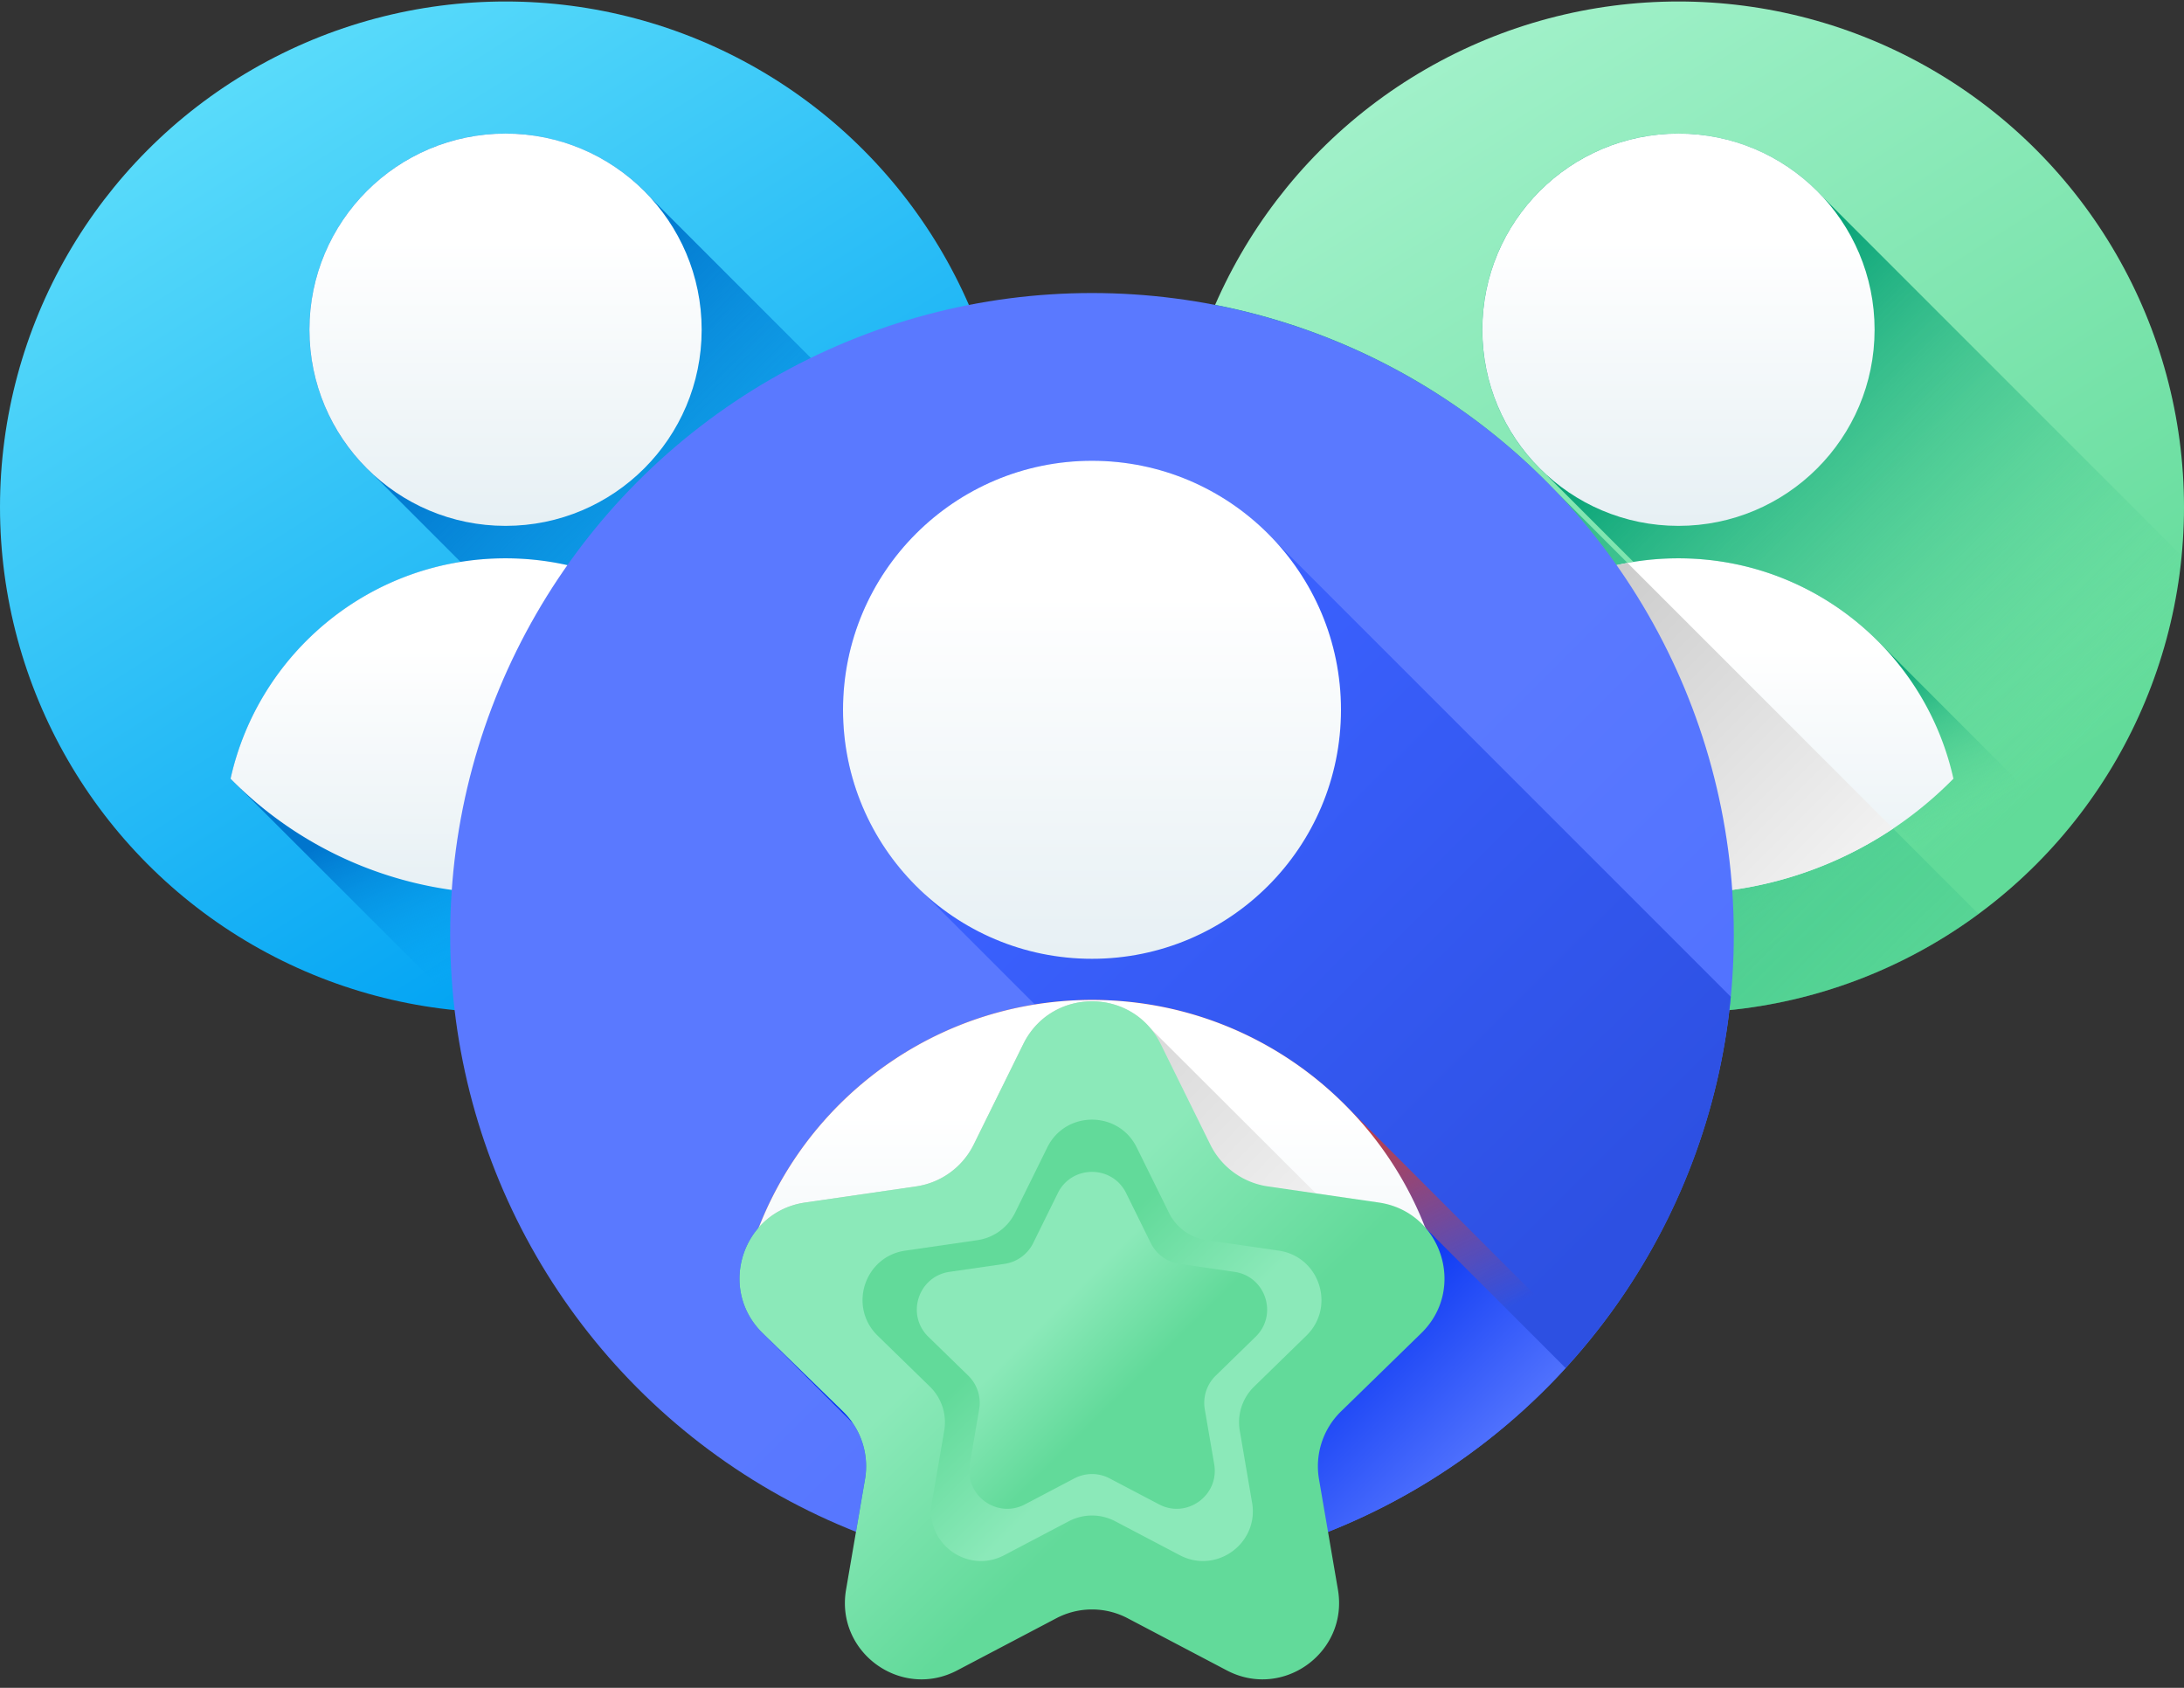 <svg xmlns="http://www.w3.org/2000/svg" width="110" height="85"><rect width="100%" height="100%" fill="#333333" stroke="none"/><defs><linearGradient id="a" x1="17.944%" x2="73.478%" y1="-.41%" y2="86.928%"><stop offset="0%" stop-color="#62E1FB"/><stop offset="100%" stop-color="#00A2F3"/></linearGradient><linearGradient id="b" x1="82.996%" x2="31.455%" y1="81.671%" y2="24.375%"><stop offset="0%" stop-color="#00A2F3" stop-opacity="0"/><stop offset="100%" stop-color="#0075CD"/></linearGradient><linearGradient id="c" x1="63.756%" x2="43.318%" y1="71.989%" y2="42.251%"><stop offset="0%" stop-color="#00A2F3" stop-opacity="0"/><stop offset="100%" stop-color="#0075CD"/></linearGradient><linearGradient id="d" x1="49.997%" x2="49.997%" y1="26.963%" y2="113.722%"><stop offset="0%" stop-color="#FFF"/><stop offset="100%" stop-color="#E2EDF2"/></linearGradient><linearGradient id="e" x1="49.998%" x2="49.998%" y1="26.957%" y2="113.707%"><stop offset="0%" stop-color="#FFF"/><stop offset="100%" stop-color="#E2EDF2"/></linearGradient><linearGradient id="f" x1="17.94%" x2="73.474%" y1="-.412%" y2="86.926%"><stop offset="0%" stop-color="#A7F3CE"/><stop offset="100%" stop-color="#61DB99"/></linearGradient><linearGradient id="g" x1="82.994%" x2="31.453%" y1="81.672%" y2="24.377%"><stop offset="0%" stop-color="#61DB99" stop-opacity="0"/><stop offset="100%" stop-color="#009E74"/></linearGradient><linearGradient id="h" x1="63.752%" x2="43.315%" y1="71.989%" y2="42.251%"><stop offset="0%" stop-color="#61DB99" stop-opacity="0"/><stop offset="100%" stop-color="#009E74"/></linearGradient><linearGradient id="i" x1="49.991%" x2="49.991%" y1="26.963%" y2="113.722%"><stop offset="0%" stop-color="#FFF"/><stop offset="100%" stop-color="#E2EDF2"/></linearGradient><linearGradient id="j" x1="133.81%" x2="-6.966%" y1="140.69%" y2="17.015%"><stop offset="0%" stop-color="#61DB99" stop-opacity="0"/><stop offset="100%" stop-color="#009E74"/></linearGradient><linearGradient id="k" x1="49.994%" x2="49.994%" y1="26.957%" y2="113.707%"><stop offset="0%" stop-color="#FFF"/><stop offset="100%" stop-color="#E2EDF2"/></linearGradient><linearGradient id="l" x1="94.445%" x2="-1.621%" y1="90.416%" y2="25.534%"><stop offset="0%" stop-color="#F2F2F2"/><stop offset="100%" stop-color="#C3C3C3"/></linearGradient><linearGradient id="m" x1="56.06%" x2="97.822%" y1="56.063%" y2="97.825%"><stop offset="0%" stop-color="#5A79FF"/><stop offset="100%" stop-color="#496CFF"/></linearGradient><linearGradient id="n" x1="82.998%" x2="31.454%" y1="81.666%" y2="24.374%"><stop offset="0%" stop-color="#2D50E2"/><stop offset="100%" stop-color="#3B61FF"/></linearGradient><linearGradient id="o" x1="63.759%" x2="43.315%" y1="71.987%" y2="42.249%"><stop offset="0%" stop-color="#BE3F45" stop-opacity="0"/><stop offset="100%" stop-color="#BE3F45"/></linearGradient><linearGradient id="p" x1="49.995%" x2="49.995%" y1="26.95%" y2="113.704%"><stop offset="0%" stop-color="#FFF"/><stop offset="100%" stop-color="#E2EDF2"/></linearGradient><linearGradient id="q" x1="89.492%" x2="63.62%" y1="86.151%" y2="68.132%"><stop offset="0%" stop-color="#5A7AFF"/><stop offset="100%" stop-color="#0734F2"/></linearGradient><linearGradient id="r" x1="49.997%" x2="49.997%" y1="26.953%" y2="113.707%"><stop offset="0%" stop-color="#FFF"/><stop offset="100%" stop-color="#E2EDF2"/></linearGradient><linearGradient id="s" x1="75.378%" x2=".248%" y1="69.596%" y2="23.947%"><stop offset="0%" stop-color="#F2F2F2"/><stop offset="100%" stop-color="#C3C3C3"/></linearGradient><linearGradient id="t" x1="37.101%" x2="58.452%" y1="44.06%" y2="64.592%"><stop offset="0%" stop-color="#8BE9B9"/><stop offset="100%" stop-color="#62DA9A"/></linearGradient><linearGradient id="u" x1="37.101%" x2="58.452%" y1="44.06%" y2="64.592%"><stop offset="0%" stop-color="#62DA9A"/><stop offset="100%" stop-color="#8BE9B9"/></linearGradient><linearGradient id="v" x1="37.101%" x2="58.452%" y1="44.06%" y2="64.591%"><stop offset="0%" stop-color="#8BE9B9"/><stop offset="100%" stop-color="#62DA9A"/></linearGradient></defs><g fill="none" fill-rule="evenodd"><circle cx="25.462" cy="25.537" r="25.462" fill="url(#a)"/><path fill="url(#b)" d="M50.805 27.992a25.298 25.298 0 01-5.77 13.83 25.393 25.393 0 01-4.259 4.055l-17.58-17.58-4.423-4.423a9.855 9.855 0 01-3.188-7.268c0-5.455 4.422-9.878 9.878-9.878a9.862 9.862 0 017.268 3.188l18.074 18.076z"/><path fill="url(#c)" d="M45.036 41.822a25.438 25.438 0 01-4.26 4.055 25.322 25.322 0 01-17.453 5.031l-11.71-11.693a14.198 14.198 0 0111.583-10.917c.74-.118 1.496-.18 2.266-.18 3.919 0 7.465 1.59 10.032 4.156l9.542 9.549z"/><circle cx="25.462" cy="16.605" r="9.878" fill="url(#d)"/><path fill="url(#e)" d="M39.311 39.215a19.393 19.393 0 01-13.849 5.788 19.397 19.397 0 01-13.85-5.788c1.41-6.351 7.074-11.098 13.85-11.098 3.919 0 7.465 1.59 10.032 4.156a14.136 14.136 0 013.817 6.942z"/><circle cx="84.538" cy="25.537" r="25.462" fill="url(#f)"/><path fill="url(#g)" d="M109.88 27.992a25.29 25.29 0 01-5.77 13.83 25.387 25.387 0 01-4.258 4.055L82.27 28.297l-4.423-4.423a9.859 9.859 0 01-3.188-7.268c0-5.455 4.422-9.878 9.878-9.878a9.862 9.862 0 017.268 3.188l18.075 18.076z"/><path fill="url(#h)" d="M104.111 41.822a25.4 25.4 0 01-4.26 4.055 25.316 25.316 0 01-17.452 5.031l-11.71-11.693c1.25-5.628 5.84-9.995 11.583-10.917.74-.118 1.496-.18 2.267-.18 3.919 0 7.465 1.59 10.031 4.156l9.542 9.549z"/><circle cx="84.538" cy="16.605" r="9.878" fill="url(#i)"/><path fill="url(#j)" d="M84.538 50.999c5.66 0 10.886-1.848 15.114-4.97L78.237 24.613a32.265 32.265 0 00-17.04-9.261 25.353 25.353 0 00-2.121 10.184c0 14.062 11.4 25.462 25.462 25.462z"/><path fill="url(#k)" d="M98.387 39.215a19.394 19.394 0 01-13.85 5.788 19.393 19.393 0 01-13.848-5.788c1.41-6.351 7.073-11.098 13.849-11.098 3.918 0 7.465 1.59 10.031 4.156a14.13 14.13 0 013.818 6.942z"/><path fill="url(#l)" d="M95.35 41.726L81.972 28.349a14.198 14.198 0 00-11.284 10.866 19.393 19.393 0 0013.849 5.788c4 0 7.719-1.207 10.811-3.277z"/><circle cx="55" cy="47.082" r="32.325" fill="url(#m)"/><path fill="url(#n)" d="M87.173 50.198a32.123 32.123 0 01-7.324 17.558 32.306 32.306 0 01-5.408 5.148L52.123 50.586l-5.615-5.615a12.517 12.517 0 01-4.048-9.227c0-6.926 5.615-12.54 12.54-12.54 3.648 0 6.935 1.56 9.227 4.048l22.946 22.946z"/><path fill="url(#o)" d="M79.849 67.756a32.306 32.306 0 01-5.408 5.148 32.147 32.147 0 01-19.44 6.502c-.915 0-1.82-.037-2.717-.116L37.418 64.445c1.586-7.144 7.414-12.69 14.705-13.86A18.22 18.22 0 0155 50.357c4.975 0 9.477 2.018 12.736 5.276l12.113 12.123z"/><circle cx="55" cy="35.745" r="12.54" fill="url(#p)"/><path fill="url(#q)" d="M43.111 77.149A32.246 32.246 0 0055 79.406c9.446 0 17.944-4.052 23.854-10.512L71.83 61.87a3.789 3.789 0 00-2.383-1.31l-3.17-.461-8.347-8.328c-1.715-2.028-5.122-1.761-6.389.805l-2.498 5.062a3.857 3.857 0 01-2.904 2.11l-5.586.812c-3.164.46-4.427 4.347-2.137 6.578l.29.284c.051.055.102.11.156.163l.291.283c.05.055.101.11.156.164l.29.283c.051.055.102.11.157.163l.29.284c.05.055.102.11.156.163l.291.283c.05.055.101.11.156.164l.29.283c.051.055.102.11.157.163l.29.284c.051.055.102.11.156.163l.29.283c.052.055.102.11.157.164l.29.283c.051.055.102.11.157.163l.29.284c.051.055.102.11.156.163l.076.074c.552.816.778 1.822.608 2.813l-.455 2.657z"/><path fill="url(#r)" d="M72.582 64.446A24.624 24.624 0 0155 71.795c-6.88 0-13.104-2.81-17.582-7.35 1.79-8.062 8.98-14.088 17.582-14.088 4.974 0 9.477 2.018 12.735 5.276a17.946 17.946 0 014.847 8.813z"/><path fill="url(#s)" d="M69.447 60.56l-3.17-.46-8.347-8.329c-1.715-2.028-5.122-1.76-6.389.805l-2.498 5.062a3.855 3.855 0 01-2.904 2.11l-5.586.812c-.97.14-1.761.605-2.326 1.245a17.81 17.81 0 00-.809 2.64A24.617 24.617 0 0055 71.795c6.88 0 13.104-2.81 17.582-7.35-.2-.904-.471-1.782-.802-2.63a3.79 3.79 0 00-2.333-1.255z"/><path fill="url(#t)" d="M58.459 52.576l2.498 5.062a3.855 3.855 0 002.904 2.11l5.586.812c3.164.46 4.427 4.347 2.138 6.578l-4.042 3.94a3.859 3.859 0 00-1.11 3.415l.954 5.563c.54 3.15-2.766 5.553-5.596 4.066l-4.996-2.627a3.862 3.862 0 00-3.59 0l-4.996 2.627c-2.83 1.487-6.137-.915-5.596-4.066l.954-5.563a3.856 3.856 0 00-1.11-3.414l-4.042-3.94c-2.289-2.232-1.026-6.12 2.138-6.58l5.586-.811a3.855 3.855 0 002.904-2.11l2.498-5.062c1.415-2.867 5.503-2.867 6.918 0z"/><path fill="url(#u)" d="M57.252 57.785l1.626 3.295a2.511 2.511 0 001.89 1.374l3.637.528c2.06.3 2.881 2.83 1.391 4.283l-2.631 2.565a2.507 2.507 0 00-.722 2.222l.62 3.622c.352 2.05-1.8 3.615-3.642 2.646l-3.253-1.71a2.512 2.512 0 00-2.336 0l-3.253 1.71c-1.842.969-3.995-.596-3.643-2.646l.621-3.622a2.507 2.507 0 00-.722-2.222l-2.631-2.565c-1.49-1.453-.668-3.984 1.391-4.283l3.637-.528a2.514 2.514 0 001.89-1.374l1.626-3.295c.921-1.866 3.583-1.866 4.504 0z"/><path fill="url(#v)" d="M56.719 60.084l1.24 2.515c.28.566.82.958 1.444 1.049l2.775.403c1.572.229 2.2 2.16 1.062 3.269l-2.008 1.958a1.914 1.914 0 00-.551 1.696l.474 2.765c.268 1.565-1.375 2.76-2.78 2.02l-2.484-1.305a1.912 1.912 0 00-1.783 0l-2.483 1.305c-1.406.74-3.049-.455-2.78-2.02l.473-2.765a1.92 1.92 0 00-.55-1.696l-2.01-1.958c-1.137-1.109-.51-3.04 1.063-3.269l2.775-.403a1.917 1.917 0 001.443-1.049l1.241-2.515c.704-1.424 2.736-1.424 3.439 0z"/></g></svg>